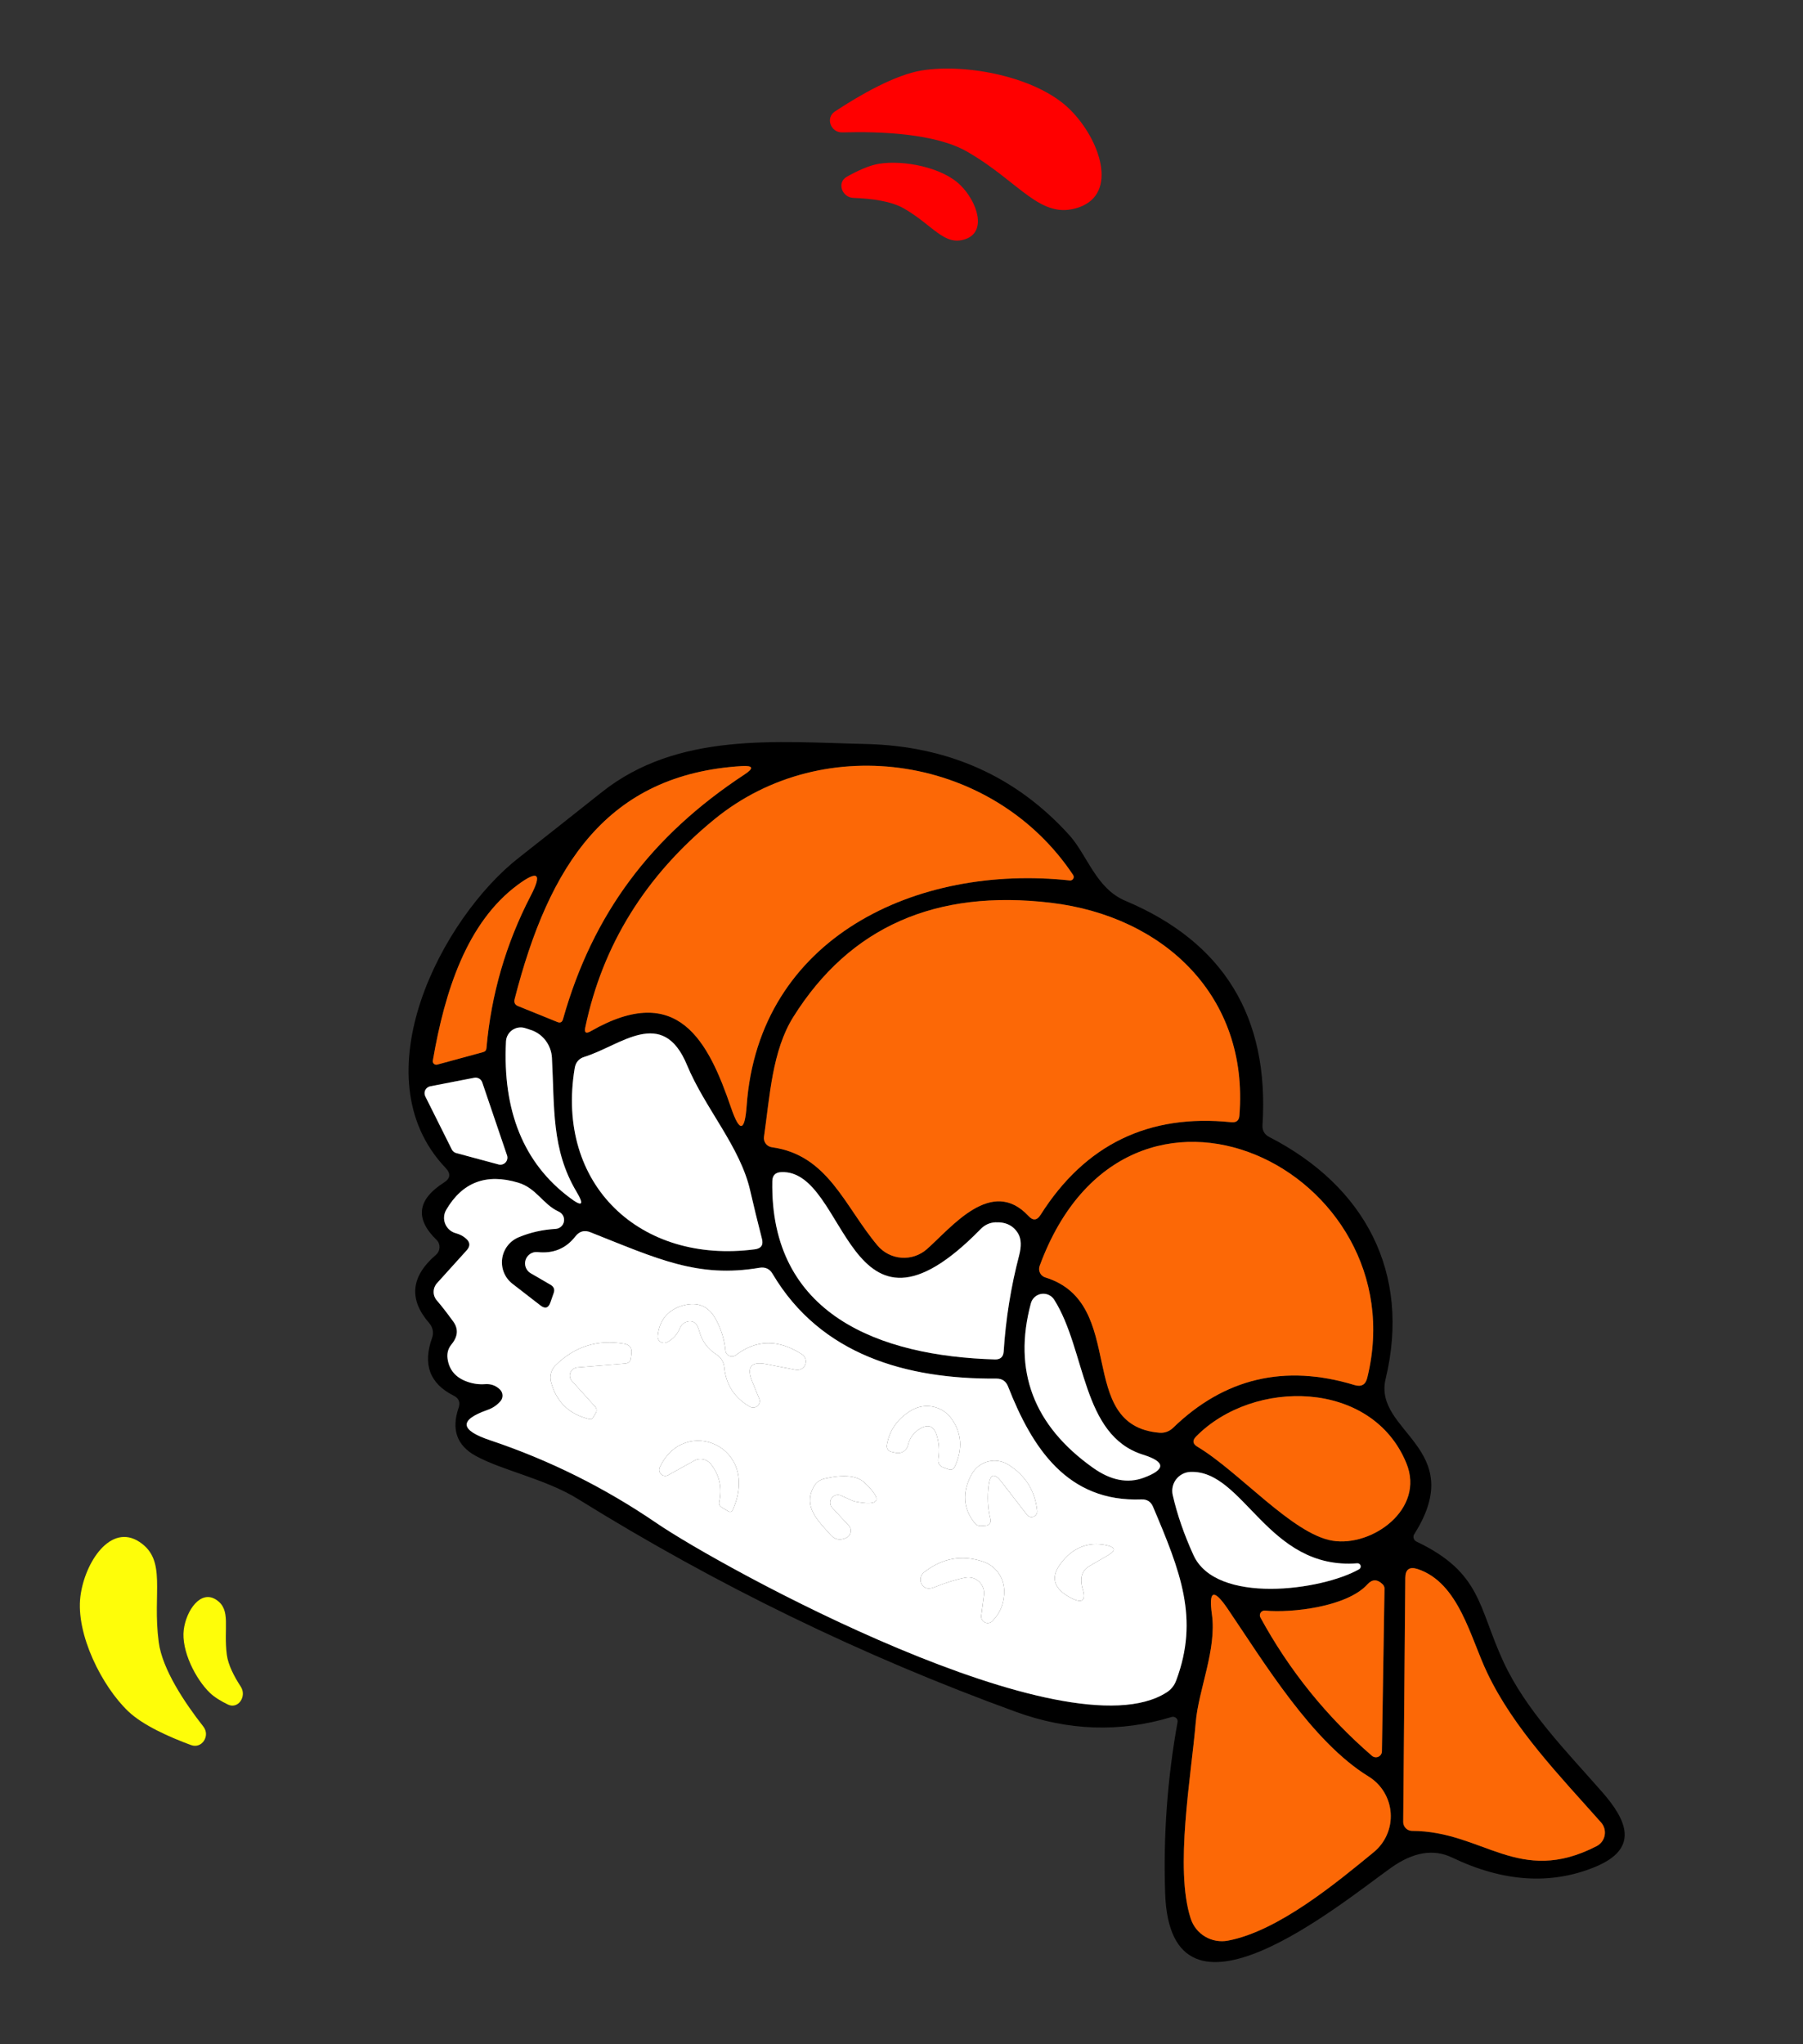<svg width="157" height="178" viewBox="0 0 157 178" fill="none" xmlns="http://www.w3.org/2000/svg">
<rect x="0" y="0" width="157" height="178" fill="#333333" stroke="none"/>
<path d="M39.483 121.511C37.415 120.467 36.797 118.793 37.627 116.487C37.703 116.276 37.721 116.048 37.68 115.826C37.638 115.605 37.538 115.398 37.391 115.226C35.569 113.141 35.762 111.15 37.97 109.252C38.062 109.171 38.137 109.071 38.189 108.96C38.242 108.849 38.27 108.729 38.274 108.606C38.277 108.484 38.255 108.363 38.21 108.251C38.164 108.139 38.095 108.037 38.007 107.954C36.119 106.114 36.334 104.453 38.651 102.972C39.223 102.615 39.274 102.189 38.803 101.695C31.226 93.736 38.499 79.888 45.197 74.669C47.228 73.074 49.623 71.183 52.381 68.993C59.034 63.692 67.673 64.611 75.415 64.782C82.582 64.958 88.478 67.599 93.102 72.705C94.697 74.475 95.428 77.358 97.999 78.437C106.556 82.041 110.535 88.548 109.935 97.96C109.904 98.438 110.105 98.788 110.538 99.008C118.882 103.299 122.872 110.847 120.658 120.057C119.533 124.682 127.925 126.043 123.149 133.583C123.114 133.635 123.091 133.695 123.082 133.757C123.073 133.819 123.077 133.883 123.096 133.944C123.114 134.005 123.145 134.062 123.187 134.111C123.228 134.16 123.28 134.2 123.339 134.228C129.015 136.931 128.704 139.914 130.906 144.676C132.853 148.901 136.402 152.494 139.48 155.998C141.654 158.471 142.816 160.96 138.861 162.572C135.015 164.141 130.878 163.864 126.452 161.743C124.829 160.962 123.052 161.259 121.121 162.635C116.802 165.707 101.899 178.085 101.459 164.857C101.29 159.831 101.649 154.864 102.536 149.958C102.551 149.89 102.547 149.82 102.525 149.755C102.503 149.69 102.464 149.631 102.411 149.585C102.358 149.539 102.293 149.507 102.224 149.493C102.154 149.478 102.082 149.482 102.014 149.503C97.543 150.864 93.022 150.713 88.45 149.049C75.104 144.195 62.394 138.017 50.319 130.515C47.49 128.764 43.711 128.036 41.401 126.754C39.781 125.854 39.291 124.466 39.932 122.589C40.104 122.098 39.954 121.738 39.483 121.511ZM51.436 89.793C59.057 85.416 61.693 90.706 63.662 96.463C64.402 98.62 64.853 98.562 65.016 96.288C66.069 81.592 79.854 75.219 93.171 76.665C93.227 76.668 93.283 76.657 93.332 76.631C93.382 76.605 93.424 76.565 93.453 76.517C93.482 76.469 93.497 76.414 93.497 76.358C93.497 76.301 93.481 76.246 93.451 76.198C86.578 65.851 71.833 63.482 62.222 71.326C56.222 76.227 52.471 82.269 50.966 89.452C50.868 89.918 51.025 90.032 51.436 89.793ZM49.02 88.758C51.622 79.532 56.727 72.766 64.842 67.429C65.665 66.892 65.587 66.65 64.608 66.702C52.855 67.421 47.8 75.338 44.812 86.999C44.737 87.292 44.837 87.494 45.113 87.605L48.545 88.995C48.784 89.089 48.943 89.01 49.02 88.758ZM91.527 78.61C81.478 77.405 74 80.71 69.092 88.527C67.228 91.484 67.032 95.512 66.526 98.977C66.51 99.082 66.515 99.19 66.541 99.293C66.567 99.397 66.613 99.494 66.677 99.579C66.741 99.665 66.821 99.736 66.913 99.79C67.006 99.844 67.108 99.879 67.213 99.893C72.101 100.564 73.519 105 76.401 108.437C76.659 108.747 76.978 109.002 77.336 109.186C77.695 109.371 78.087 109.481 78.49 109.512C78.892 109.542 79.296 109.491 79.679 109.363C80.061 109.234 80.414 109.03 80.716 108.763C82.888 106.843 86.346 102.437 89.554 105.877C89.948 106.307 90.3 106.275 90.611 105.779C94.487 99.657 100.024 96.969 107.222 97.714C107.659 97.757 107.893 97.564 107.925 97.135C108.759 86.744 101.35 79.782 91.527 78.61ZM42.359 91.269C42.768 86.589 44.054 82.163 46.216 77.992C47.224 76.056 46.849 75.738 45.091 77.037C40.66 80.311 38.731 86.281 37.688 92.36C37.68 92.41 37.686 92.461 37.703 92.508C37.721 92.556 37.749 92.598 37.787 92.632C37.825 92.665 37.87 92.689 37.919 92.701C37.968 92.712 38.02 92.712 38.069 92.699L42.057 91.612C42.243 91.568 42.344 91.454 42.359 91.269ZM59.825 92.742C57.697 87.592 54.048 91.043 50.896 92.02C50.414 92.166 50.13 92.494 50.044 93.002C48.349 103.156 55.763 110.09 65.728 108.781C66.286 108.708 66.492 108.401 66.347 107.86C65.987 106.466 65.647 105.072 65.327 103.676C64.451 99.831 61.395 96.525 59.825 92.742ZM90.528 110.229C90.492 110.328 90.476 110.434 90.482 110.538C90.488 110.643 90.515 110.746 90.561 110.839C90.607 110.933 90.672 111.015 90.751 111.082C90.83 111.149 90.922 111.198 91.022 111.228C98.282 113.474 93.525 124.133 100.975 124.753C101.186 124.769 101.399 124.741 101.599 124.669C101.799 124.596 101.983 124.483 102.137 124.334C106.606 119.996 111.875 118.75 117.945 120.598C118.544 120.781 118.915 120.569 119.059 119.963C123.502 101.931 98.158 89.46 90.528 110.229ZM50.194 103.756C48.01 100.08 48.294 96.454 48.061 92.108C48.032 91.547 47.831 91.009 47.486 90.57C47.141 90.13 46.669 89.809 46.136 89.653L45.703 89.511C45.517 89.457 45.322 89.445 45.131 89.477C44.94 89.508 44.759 89.582 44.601 89.694C44.443 89.805 44.312 89.951 44.219 90.12C44.125 90.289 44.071 90.477 44.06 90.67C43.754 96.745 45.602 101.282 49.605 104.283C50.704 105.114 50.9 104.938 50.194 103.756ZM39.343 100.091C39.383 100.166 39.437 100.233 39.504 100.287C39.571 100.34 39.648 100.379 39.73 100.401L43.429 101.396C43.535 101.422 43.645 101.419 43.749 101.387C43.854 101.356 43.947 101.297 44.021 101.217C44.095 101.138 44.147 101.04 44.17 100.934C44.194 100.827 44.189 100.717 44.156 100.613L41.991 94.241C41.942 94.102 41.845 93.985 41.717 93.912C41.589 93.838 41.439 93.814 41.295 93.842L37.46 94.587C37.368 94.605 37.282 94.644 37.207 94.701C37.133 94.758 37.073 94.831 37.031 94.915C36.99 94.999 36.968 95.091 36.967 95.185C36.967 95.278 36.988 95.371 37.029 95.455L39.343 100.091ZM85.392 107.019C73.647 119.015 73.852 101.74 68.006 102.06C67.516 102.087 67.264 102.346 67.251 102.838C67.03 114.457 76.553 118.08 86.647 118.369C87.11 118.377 87.36 118.152 87.397 117.694C87.576 114.86 88.024 112.071 88.739 109.328C88.95 108.527 88.93 107.9 88.679 107.447C88.271 106.727 87.603 106.388 86.675 106.431C86.176 106.455 85.748 106.651 85.392 107.019ZM47.061 113.669L44.628 111.785C44.298 111.531 44.041 111.195 43.883 110.809C43.725 110.424 43.671 110.004 43.728 109.591C43.785 109.179 43.95 108.788 44.206 108.46C44.462 108.132 44.801 107.877 45.187 107.722C46.185 107.307 47.249 107.068 48.379 107.004C48.555 106.994 48.723 106.924 48.855 106.807C48.987 106.689 49.076 106.531 49.107 106.357C49.139 106.183 49.11 106.003 49.027 105.848C48.944 105.692 48.81 105.568 48.649 105.497C47.269 104.866 46.719 103.457 45.119 102.976C42.348 102.146 40.261 102.934 38.857 105.34C38.748 105.526 38.683 105.734 38.669 105.949C38.654 106.164 38.69 106.38 38.774 106.579C38.857 106.777 38.986 106.954 39.15 107.094C39.313 107.234 39.508 107.334 39.717 107.386C40.055 107.48 40.343 107.633 40.579 107.846C40.945 108.162 40.965 108.502 40.639 108.866L38.051 111.73C37.863 111.94 37.759 112.21 37.758 112.49C37.758 112.769 37.861 113.037 38.047 113.243C38.437 113.692 38.911 114.301 39.468 115.069C39.93 115.71 39.879 116.373 39.315 117.058C39.02 117.417 38.906 117.836 38.974 118.314C39.114 119.3 39.695 119.968 40.717 120.319C41.218 120.493 41.73 120.56 42.252 120.52C42.752 120.486 43.178 120.641 43.529 120.984C43.668 121.117 43.751 121.299 43.758 121.491C43.767 121.683 43.699 121.871 43.572 122.015C43.268 122.364 42.884 122.618 42.419 122.777C39.96 123.648 40.046 124.525 42.679 125.408C47.823 127.131 52.647 129.53 57.15 132.605C62.865 136.518 92.892 152.944 101.587 147.36C101.981 147.108 102.259 146.76 102.422 146.316C104.434 140.925 102.789 136.831 100.398 131.187C100.212 130.756 99.886 130.546 99.419 130.557C92.931 130.816 89.869 126.054 87.776 120.718C87.595 120.259 87.257 120.032 86.762 120.037C78.962 120.093 71.48 117.997 67.281 110.929C67.028 110.486 66.647 110.305 66.137 110.387C60.772 111.302 57.262 109.616 51.41 107.294C50.895 107.088 50.463 107.205 50.113 107.643C49.288 108.714 48.182 109.173 46.797 109.02C46.575 109 46.353 109.056 46.167 109.178C45.981 109.3 45.841 109.481 45.77 109.693C45.7 109.904 45.702 110.132 45.777 110.342C45.852 110.551 45.996 110.73 46.184 110.848L47.963 111.881C48.237 112.051 48.322 112.285 48.216 112.581L47.925 113.417C47.755 113.899 47.467 113.983 47.061 113.669ZM99.531 126.661C94.166 124.981 94.584 117.582 91.797 113.169C91.68 112.985 91.512 112.839 91.314 112.749C91.115 112.659 90.894 112.628 90.679 112.662C90.463 112.695 90.262 112.79 90.099 112.936C89.937 113.082 89.821 113.272 89.765 113.483C88.193 119.348 89.992 124.119 95.163 127.795C96.706 128.897 98.178 129.19 99.582 128.674C101.528 127.953 101.511 127.282 99.531 126.661ZM122.462 127.401C119.475 120.116 109.141 120.004 104.146 125.085C103.814 125.428 103.853 125.722 104.261 125.967C107.902 128.138 112.553 133.6 116.053 134.157C119.481 134.701 124.109 131.406 122.462 127.401ZM118.344 136.637C118.399 136.607 118.442 136.558 118.466 136.5C118.49 136.441 118.494 136.376 118.476 136.316C118.458 136.255 118.419 136.203 118.367 136.167C118.315 136.131 118.253 136.114 118.19 136.119C110.359 136.732 108.323 127.95 103.639 128.164C103.399 128.176 103.164 128.241 102.952 128.353C102.739 128.466 102.554 128.624 102.409 128.815C102.264 129.007 102.163 129.228 102.112 129.463C102.062 129.698 102.063 129.942 102.117 130.176C102.501 131.861 103.102 133.601 103.92 135.398C105.888 139.745 115.102 138.488 118.344 136.637ZM122.187 158.638C122.185 158.842 122.263 159.038 122.405 159.184C122.547 159.331 122.741 159.415 122.944 159.419C129.158 159.435 132.24 164.245 139.028 160.749C139.208 160.657 139.365 160.525 139.487 160.363C139.608 160.201 139.691 160.013 139.729 159.813C139.766 159.614 139.758 159.409 139.704 159.214C139.65 159.018 139.552 158.838 139.417 158.686C135.834 154.642 131.806 150.514 129.504 145.658C128.033 142.606 127.052 137.822 123.45 136.622C122.733 136.388 122.373 136.646 122.369 137.397L122.187 158.638ZM119.076 137.948C117.313 139.899 112.518 140.463 110.142 140.237C110.07 140.232 109.998 140.245 109.933 140.277C109.867 140.309 109.812 140.358 109.772 140.418C109.732 140.479 109.708 140.549 109.704 140.621C109.7 140.694 109.715 140.766 109.749 140.83C112.269 145.45 115.511 149.47 119.474 152.889C119.55 152.951 119.641 152.991 119.739 153.004C119.836 153.018 119.935 153.003 120.024 152.963C120.114 152.923 120.19 152.858 120.245 152.777C120.3 152.695 120.33 152.6 120.334 152.502L120.558 138.346C120.563 138.273 120.551 138.199 120.523 138.13C120.495 138.061 120.452 137.997 120.397 137.945C119.929 137.49 119.488 137.491 119.076 137.948ZM104.123 149.96C103.73 154.634 102.265 162.71 103.684 167.058C103.897 167.716 104.343 168.274 104.94 168.627C105.537 168.98 106.244 169.104 106.927 168.976C111.327 168.145 116.433 163.887 119.611 161.282C120.112 160.874 120.509 160.351 120.768 159.758C121.027 159.165 121.14 158.519 121.097 157.873C121.055 157.228 120.859 156.602 120.525 156.047C120.192 155.493 119.73 155.027 119.179 154.687C114.231 151.661 110.042 144.699 106.872 140.035C105.685 138.307 105.237 138.48 105.528 140.553C105.961 143.602 104.364 147.113 104.123 149.96Z" fill="black"/>
<path d="M51.436 89.793C51.025 90.031 50.868 89.918 50.966 89.452C52.471 82.268 56.222 76.226 62.222 71.326C71.833 63.482 86.578 65.85 93.451 76.198C93.481 76.246 93.497 76.301 93.497 76.357C93.497 76.414 93.482 76.469 93.453 76.517C93.424 76.565 93.382 76.604 93.332 76.63C93.283 76.656 93.227 76.668 93.17 76.665C79.854 75.218 66.069 81.592 65.016 96.288C64.853 98.562 64.402 98.62 63.662 96.463C61.693 90.706 59.057 85.416 51.436 89.793Z" fill="#FC6806"/>
<path d="M64.841 67.428C56.727 72.765 51.622 79.531 49.02 88.757C48.943 89.01 48.784 89.089 48.545 88.994L45.113 87.604C44.837 87.493 44.737 87.291 44.812 86.999C47.8 75.338 52.855 67.42 64.608 66.702C65.587 66.649 65.665 66.891 64.841 67.428Z" fill="#FC6806"/>
<path d="M91.527 78.609C101.35 79.781 108.759 86.744 107.925 97.135C107.893 97.564 107.659 97.757 107.222 97.714C100.024 96.968 94.487 99.656 90.611 105.779C90.3 106.274 89.948 106.307 89.554 105.876C86.346 102.437 82.888 106.843 80.716 108.762C80.414 109.029 80.061 109.233 79.678 109.362C79.296 109.491 78.892 109.541 78.49 109.511C78.087 109.481 77.695 109.37 77.336 109.186C76.977 109.001 76.659 108.747 76.4 108.437C73.519 105 72.101 100.563 67.213 99.893C67.107 99.879 67.005 99.844 66.913 99.79C66.821 99.736 66.741 99.664 66.677 99.579C66.613 99.494 66.567 99.396 66.54 99.293C66.514 99.189 66.51 99.082 66.526 98.977C67.031 95.511 67.228 91.483 69.092 88.527C74 80.71 81.478 77.404 91.527 78.609Z" fill="#FC6806"/>
<path d="M42.359 91.269C42.344 91.454 42.243 91.569 42.057 91.613L38.069 92.7C38.02 92.712 37.969 92.713 37.919 92.701C37.87 92.689 37.825 92.666 37.787 92.632C37.749 92.599 37.721 92.556 37.703 92.509C37.686 92.462 37.681 92.41 37.688 92.361C38.731 86.282 40.66 80.311 45.091 77.038C46.849 75.738 47.224 76.056 46.216 77.992C44.054 82.163 42.768 86.589 42.359 91.269Z" fill="#FC6806"/>
<path d="M50.896 92.02C54.048 91.042 57.697 87.592 59.825 92.741C61.395 96.524 64.451 99.831 65.327 103.676C65.647 105.071 65.987 106.466 66.347 107.859C66.492 108.401 66.286 108.708 65.728 108.781C55.763 110.089 48.349 103.156 50.044 93.001C50.13 92.493 50.414 92.166 50.896 92.02Z" fill="white"/>
<path d="M90.527 110.229C98.158 89.46 123.502 101.931 119.059 119.963C118.915 120.569 118.544 120.781 117.945 120.599C111.875 118.75 106.605 119.996 102.137 124.335C101.983 124.483 101.799 124.596 101.599 124.669C101.399 124.741 101.186 124.77 100.974 124.753C93.525 124.133 98.282 113.474 91.021 111.228C90.922 111.198 90.83 111.149 90.751 111.082C90.672 111.015 90.607 110.933 90.561 110.839C90.515 110.746 90.488 110.643 90.482 110.538C90.476 110.434 90.492 110.328 90.527 110.229Z" fill="#FC6806"/>
<path d="M48.061 92.107C48.294 96.454 48.01 100.079 50.194 103.756C50.901 104.937 50.704 105.113 49.605 104.282C45.602 101.281 43.754 96.744 44.06 90.669C44.071 90.476 44.125 90.288 44.219 90.119C44.313 89.95 44.443 89.804 44.601 89.693C44.759 89.582 44.941 89.507 45.131 89.476C45.322 89.444 45.517 89.456 45.703 89.511L46.136 89.652C46.67 89.808 47.142 90.129 47.486 90.569C47.831 91.008 48.032 91.546 48.061 92.107Z" fill="white"/>
<path d="M39.344 100.091L37.029 95.456C36.988 95.371 36.967 95.279 36.968 95.185C36.968 95.092 36.99 94.999 37.031 94.915C37.073 94.832 37.133 94.758 37.208 94.702C37.282 94.645 37.368 94.606 37.46 94.587L41.295 93.843C41.439 93.814 41.589 93.839 41.717 93.912C41.845 93.985 41.942 94.102 41.991 94.241L44.156 100.614C44.189 100.717 44.194 100.828 44.17 100.934C44.147 101.04 44.096 101.138 44.022 101.218C43.948 101.298 43.854 101.356 43.75 101.387C43.645 101.419 43.535 101.422 43.429 101.397L39.73 100.401C39.648 100.379 39.571 100.341 39.504 100.287C39.438 100.234 39.383 100.167 39.344 100.091Z" fill="white"/>
<path d="M68.006 102.061C73.852 101.74 73.647 119.015 85.392 107.02C85.748 106.652 86.176 106.456 86.675 106.431C87.603 106.389 88.271 106.727 88.679 107.447C88.93 107.9 88.95 108.527 88.739 109.328C88.023 112.071 87.576 114.86 87.397 117.694C87.36 118.152 87.11 118.377 86.647 118.369C76.553 118.08 67.03 114.457 67.251 102.838C67.264 102.346 67.516 102.087 68.006 102.061Z" fill="white"/>
<path d="M47.061 113.669C47.467 113.983 47.755 113.899 47.925 113.416L48.216 112.581C48.321 112.285 48.237 112.051 47.962 111.881L46.184 110.848C45.996 110.729 45.852 110.551 45.777 110.342C45.702 110.132 45.7 109.903 45.77 109.692C45.841 109.481 45.981 109.3 46.167 109.178C46.353 109.056 46.575 109 46.797 109.02C48.182 109.172 49.288 108.713 50.113 107.643C50.462 107.204 50.895 107.088 51.41 107.294C57.262 109.616 60.771 111.302 66.137 110.386C66.647 110.305 67.028 110.485 67.281 110.929C71.48 117.997 78.962 120.092 86.762 120.037C87.257 120.032 87.595 120.259 87.776 120.718C89.869 126.054 92.931 130.815 99.419 130.557C99.886 130.546 100.212 130.756 100.398 131.187C102.789 136.831 104.434 140.925 102.422 146.316C102.259 146.76 101.981 147.108 101.587 147.36C92.892 152.944 62.865 136.518 57.15 132.605C52.647 129.53 47.823 127.13 42.679 125.407C40.046 124.525 39.96 123.648 42.419 122.777C42.884 122.617 43.268 122.364 43.571 122.015C43.699 121.871 43.766 121.683 43.758 121.491C43.751 121.298 43.668 121.117 43.529 120.984C43.178 120.64 42.752 120.486 42.252 120.52C41.73 120.56 41.218 120.493 40.717 120.319C39.695 119.968 39.114 119.299 38.974 118.314C38.906 117.836 39.02 117.417 39.315 117.058C39.879 116.373 39.93 115.71 39.468 115.069C38.91 114.301 38.437 113.692 38.047 113.243C37.861 113.037 37.758 112.769 37.758 112.489C37.759 112.21 37.863 111.94 38.051 111.73L40.639 108.866C40.965 108.502 40.945 108.162 40.579 107.846C40.343 107.633 40.055 107.48 39.717 107.386C39.507 107.334 39.313 107.234 39.15 107.094C38.986 106.954 38.857 106.777 38.774 106.578C38.69 106.38 38.654 106.164 38.669 105.949C38.683 105.734 38.748 105.525 38.857 105.34C40.26 102.934 42.348 102.146 45.119 102.976C46.719 103.456 47.269 104.866 48.648 105.497C48.81 105.568 48.944 105.691 49.027 105.847C49.11 106.003 49.139 106.183 49.107 106.357C49.076 106.531 48.987 106.689 48.855 106.807C48.723 106.924 48.555 106.993 48.379 107.004C47.249 107.068 46.185 107.307 45.187 107.722C44.801 107.877 44.462 108.132 44.206 108.46C43.95 108.788 43.785 109.178 43.728 109.591C43.671 110.003 43.724 110.424 43.883 110.809C44.041 111.194 44.298 111.531 44.628 111.785L47.061 113.669ZM64.077 117.994C63.997 118.054 63.903 118.092 63.803 118.103C63.703 118.115 63.603 118.1 63.511 118.06C63.419 118.02 63.339 117.956 63.28 117.876C63.221 117.795 63.184 117.7 63.172 117.601C63.078 116.633 62.796 115.72 62.325 114.859C61.691 113.711 60.743 113.314 59.479 113.669C58.151 114.051 57.415 114.936 57.272 116.323C57.261 116.422 57.278 116.522 57.319 116.613C57.361 116.703 57.426 116.781 57.508 116.837C57.59 116.893 57.686 116.927 57.785 116.933C57.884 116.94 57.984 116.92 58.072 116.875C58.596 116.618 58.969 116.214 59.191 115.662C59.337 115.314 59.597 115.111 59.974 115.053C60.157 115.029 60.328 115.066 60.487 115.165C60.654 115.276 60.796 115.545 60.913 115.973C61.151 116.809 61.645 117.466 62.396 117.944C62.581 118.062 62.738 118.221 62.853 118.41C62.969 118.599 63.042 118.812 63.065 119.034C63.211 120.565 63.954 121.714 65.292 122.481C65.395 122.543 65.514 122.57 65.633 122.559C65.752 122.549 65.865 122.501 65.955 122.423C66.046 122.344 66.109 122.24 66.136 122.124C66.164 122.007 66.154 121.885 66.108 121.775L65.509 120.312C64.981 119.025 65.394 118.515 66.748 118.78L69.266 119.271C69.439 119.31 69.621 119.286 69.778 119.203C69.935 119.12 70.057 118.984 70.122 118.819C70.188 118.654 70.192 118.471 70.134 118.303C70.076 118.135 69.96 117.993 69.806 117.904C67.768 116.599 65.858 116.629 64.077 117.994ZM50.27 119.067L54.444 118.727C54.735 118.703 54.899 118.541 54.936 118.241L54.986 117.821C55.033 117.365 54.827 117.093 54.368 117.007C52.031 116.605 50.028 117.236 48.358 118.899C48.178 119.082 48.048 119.308 47.981 119.555C47.914 119.803 47.911 120.062 47.973 120.309C48.434 122.058 49.55 123.144 51.319 123.567C51.451 123.602 51.553 123.562 51.624 123.447L51.88 123.035C51.93 122.955 51.953 122.859 51.945 122.762C51.937 122.664 51.898 122.57 51.834 122.492L49.797 120.238C49.709 120.142 49.651 120.023 49.629 119.896C49.606 119.768 49.62 119.635 49.669 119.514C49.718 119.392 49.8 119.286 49.907 119.207C50.013 119.128 50.139 119.08 50.27 119.067ZM81.551 124.928C81.77 125.602 81.822 126.295 81.707 127.005C81.653 127.4 81.811 127.662 82.182 127.792L82.572 127.925C82.84 128.025 83.034 127.943 83.153 127.679C83.844 126.167 83.748 124.789 82.865 123.544C82.49 123.008 81.925 122.632 81.282 122.492C80.639 122.351 79.963 122.455 79.389 122.784C78.165 123.503 77.443 124.523 77.223 125.847C77.204 125.969 77.231 126.095 77.299 126.198C77.367 126.302 77.472 126.376 77.592 126.406L77.976 126.493C78.091 126.523 78.21 126.53 78.327 126.513C78.444 126.496 78.557 126.455 78.658 126.394C78.759 126.333 78.847 126.253 78.917 126.157C78.987 126.062 79.037 125.953 79.064 125.838C79.216 125.194 79.569 124.712 80.124 124.392C80.825 123.98 81.3 124.159 81.551 124.928ZM87.179 128.988L89.432 131.905C89.498 131.989 89.59 132.049 89.693 132.077C89.796 132.105 89.905 132.098 90.005 132.058C90.104 132.019 90.188 131.948 90.243 131.857C90.299 131.766 90.324 131.659 90.314 131.553C90.137 129.818 89.302 128.479 87.809 127.534C87.546 127.369 87.251 127.26 86.944 127.213C86.637 127.166 86.324 127.182 86.024 127.26C85.725 127.338 85.444 127.477 85.201 127.668C84.958 127.859 84.757 128.097 84.61 128.369C83.761 129.93 83.854 131.352 84.888 132.635C84.951 132.712 85.031 132.773 85.122 132.813C85.212 132.853 85.31 132.872 85.408 132.867L85.859 132.833C85.922 132.828 85.983 132.81 86.038 132.78C86.093 132.75 86.141 132.709 86.178 132.66C86.216 132.611 86.242 132.554 86.255 132.495C86.268 132.435 86.268 132.373 86.254 132.314C86.007 131.318 85.956 130.305 86.101 129.274C86.228 128.338 86.587 128.243 87.179 128.988ZM61.901 127.479C62.657 128.452 62.899 129.552 62.628 130.776C62.592 130.967 62.653 131.117 62.81 131.226L63.383 131.572C63.577 131.697 63.724 131.651 63.825 131.432C66.236 125.894 59.579 123.198 57.458 127.753C57.408 127.853 57.393 127.967 57.413 128.078C57.433 128.188 57.488 128.289 57.57 128.366C57.651 128.443 57.756 128.491 57.867 128.504C57.978 128.518 58.091 128.495 58.188 128.44L60.442 127.189C60.678 127.055 60.954 127.011 61.222 127.064C61.489 127.117 61.73 127.264 61.901 127.479ZM73.265 130.233C73.937 130.548 74.326 130.715 74.431 130.735C76.612 131.176 76.898 130.632 75.288 129.101C74.633 128.483 73.479 128.364 71.825 128.744C71.361 128.845 71.024 129.107 70.815 129.533C69.964 131.212 71.172 132.36 72.361 133.682C72.714 134.065 73.15 134.143 73.668 133.914C73.769 133.87 73.857 133.802 73.927 133.716C73.996 133.631 74.043 133.53 74.065 133.422C74.087 133.314 74.082 133.202 74.052 133.096C74.022 132.99 73.966 132.893 73.89 132.814L72.484 131.302C72.372 131.189 72.305 131.039 72.293 130.881C72.281 130.722 72.326 130.564 72.42 130.435C72.514 130.307 72.65 130.216 72.805 130.179C72.96 130.142 73.123 130.161 73.265 130.233ZM94.867 136.359L96.466 135.429C97.188 135.012 97.14 134.716 96.322 134.542C94.731 134.221 93.415 134.749 92.374 136.125C91.441 137.344 91.741 138.35 93.272 139.144C94.265 139.648 94.595 139.369 94.261 138.307C94.196 138.077 94.161 137.843 94.157 137.604C94.153 137.05 94.389 136.634 94.867 136.359ZM85.679 138.897L85.444 140.692C85.431 140.809 85.455 140.926 85.512 141.029C85.569 141.132 85.657 141.214 85.763 141.265C85.868 141.316 85.987 141.333 86.103 141.313C86.219 141.294 86.326 141.239 86.409 141.156C87.133 140.413 87.477 139.508 87.441 138.443C87.421 137.893 87.237 137.363 86.912 136.923C86.587 136.483 86.137 136.153 85.621 135.978C83.771 135.352 82.052 135.66 80.462 136.903C80.308 137.026 80.203 137.2 80.166 137.392C80.13 137.585 80.165 137.782 80.264 137.949C80.482 138.316 80.841 138.404 81.342 138.211C82.38 137.794 83.294 137.512 84.084 137.364C84.296 137.327 84.514 137.34 84.72 137.403C84.926 137.466 85.115 137.577 85.27 137.726C85.425 137.875 85.543 138.059 85.614 138.262C85.685 138.466 85.707 138.683 85.679 138.897Z" fill="white"/>
<path d="M91.797 113.169C94.584 117.582 94.166 124.981 99.531 126.662C101.511 127.283 101.528 127.953 99.582 128.674C98.178 129.19 96.706 128.897 95.163 127.795C89.992 124.119 88.193 119.348 89.765 113.483C89.821 113.272 89.937 113.082 90.099 112.936C90.262 112.79 90.463 112.695 90.679 112.662C90.894 112.628 91.115 112.659 91.314 112.749C91.512 112.839 91.68 112.985 91.797 113.169Z" fill="white"/>
<path d="M104.146 125.085C109.141 120.004 119.475 120.116 122.462 127.4C124.109 131.406 119.481 134.701 116.053 134.157C112.553 133.6 107.902 128.138 104.262 125.967C103.853 125.722 103.814 125.428 104.146 125.085Z" fill="#FC6806"/>
<path d="M64.077 117.995C65.858 116.63 67.768 116.6 69.806 117.905C69.96 117.994 70.076 118.136 70.134 118.304C70.192 118.471 70.188 118.654 70.122 118.82C70.057 118.985 69.935 119.121 69.778 119.204C69.621 119.287 69.44 119.311 69.266 119.271L66.748 118.781C65.394 118.515 64.981 119.026 65.509 120.313L66.108 121.776C66.154 121.886 66.164 122.008 66.136 122.124C66.109 122.241 66.046 122.345 65.955 122.424C65.865 122.502 65.752 122.549 65.633 122.56C65.514 122.571 65.395 122.543 65.292 122.482C63.954 121.715 63.211 120.566 63.065 119.035C63.042 118.813 62.969 118.6 62.853 118.411C62.738 118.222 62.581 118.063 62.396 117.945C61.645 117.467 61.151 116.81 60.913 115.973C60.796 115.546 60.654 115.277 60.487 115.166C60.328 115.067 60.157 115.029 59.974 115.054C59.597 115.112 59.337 115.315 59.192 115.663C58.969 116.214 58.596 116.619 58.072 116.876C57.984 116.921 57.884 116.941 57.785 116.934C57.686 116.928 57.59 116.894 57.508 116.838C57.426 116.781 57.361 116.704 57.319 116.614C57.278 116.523 57.261 116.423 57.272 116.324C57.415 114.937 58.151 114.052 59.479 113.67C60.743 113.315 61.691 113.712 62.325 114.86C62.796 115.72 63.078 116.634 63.172 117.602C63.184 117.701 63.221 117.796 63.28 117.877C63.34 117.957 63.419 118.021 63.511 118.061C63.603 118.101 63.704 118.115 63.803 118.104C63.903 118.092 63.997 118.055 64.077 117.995Z" fill="white"/>
<path d="M49.797 120.238L51.834 122.492C51.898 122.57 51.937 122.664 51.945 122.761C51.953 122.859 51.931 122.954 51.88 123.035L51.624 123.446C51.553 123.562 51.452 123.602 51.32 123.567C49.55 123.144 48.435 122.058 47.974 120.309C47.911 120.062 47.914 119.802 47.981 119.555C48.049 119.308 48.179 119.082 48.359 118.898C50.028 117.235 52.031 116.605 54.368 117.006C54.827 117.093 55.033 117.364 54.986 117.82L54.936 118.241C54.9 118.541 54.736 118.703 54.444 118.727L50.27 119.066C50.139 119.079 50.013 119.128 49.907 119.207C49.801 119.286 49.718 119.392 49.669 119.514C49.62 119.635 49.606 119.767 49.629 119.895C49.651 120.023 49.709 120.142 49.797 120.238Z" fill="white"/>
<path d="M80.124 124.392C79.569 124.712 79.216 125.195 79.065 125.839C79.037 125.954 78.987 126.062 78.917 126.158C78.848 126.253 78.759 126.334 78.658 126.395C78.557 126.456 78.444 126.496 78.327 126.513C78.21 126.53 78.091 126.523 77.977 126.494L77.593 126.406C77.472 126.376 77.367 126.302 77.299 126.198C77.231 126.095 77.204 125.969 77.223 125.847C77.444 124.524 78.165 123.503 79.389 122.784C79.964 122.455 80.639 122.351 81.282 122.492C81.925 122.632 82.49 123.008 82.865 123.544C83.748 124.789 83.844 126.167 83.153 127.679C83.034 127.943 82.84 128.025 82.573 127.925L82.182 127.792C81.811 127.663 81.653 127.4 81.708 127.005C81.822 126.295 81.77 125.603 81.551 124.928C81.3 124.159 80.825 123.98 80.124 124.392Z" fill="white"/>
<path d="M118.344 136.638C115.102 138.488 105.888 139.746 103.92 135.398C103.102 133.602 102.501 131.861 102.117 130.176C102.063 129.942 102.062 129.699 102.112 129.464C102.163 129.228 102.264 129.007 102.409 128.815C102.554 128.624 102.739 128.466 102.952 128.354C103.164 128.241 103.399 128.176 103.639 128.164C108.323 127.951 110.359 136.732 118.19 136.119C118.253 136.114 118.315 136.131 118.367 136.167C118.419 136.203 118.458 136.256 118.476 136.316C118.494 136.377 118.49 136.442 118.466 136.5C118.443 136.558 118.399 136.607 118.344 136.638Z" fill="white"/>
<path d="M86.101 129.273C85.956 130.304 86.007 131.318 86.254 132.314C86.268 132.373 86.268 132.435 86.255 132.494C86.242 132.554 86.216 132.61 86.178 132.66C86.141 132.709 86.093 132.75 86.038 132.78C85.983 132.81 85.922 132.828 85.859 132.833L85.408 132.866C85.31 132.871 85.212 132.853 85.122 132.813C85.031 132.772 84.951 132.711 84.888 132.634C83.854 131.351 83.762 129.929 84.61 128.369C84.757 128.097 84.958 127.858 85.201 127.667C85.445 127.477 85.725 127.338 86.025 127.26C86.324 127.181 86.637 127.165 86.944 127.212C87.251 127.26 87.546 127.369 87.809 127.534C89.302 128.478 90.138 129.818 90.314 131.552C90.324 131.659 90.299 131.765 90.243 131.857C90.188 131.948 90.104 132.018 90.005 132.058C89.906 132.098 89.796 132.104 89.693 132.077C89.59 132.049 89.498 131.989 89.432 131.905L87.179 128.987C86.587 128.242 86.228 128.338 86.101 129.273Z" fill="white"/>
<path d="M122.187 158.637L122.369 137.396C122.373 136.645 122.733 136.387 123.45 136.621C127.052 137.82 128.033 142.605 129.504 145.657C131.806 150.513 135.834 154.641 139.417 158.685C139.552 158.837 139.65 159.017 139.704 159.213C139.758 159.408 139.766 159.613 139.729 159.812C139.691 160.012 139.608 160.199 139.487 160.362C139.365 160.524 139.208 160.656 139.028 160.748C132.24 164.244 129.158 159.434 122.944 159.418C122.741 159.414 122.547 159.329 122.405 159.183C122.263 159.037 122.185 158.841 122.187 158.637Z" fill="#FC6806"/>
<path d="M60.443 127.189L58.189 128.44C58.091 128.495 57.978 128.518 57.867 128.505C57.756 128.491 57.651 128.443 57.57 128.366C57.488 128.289 57.433 128.188 57.413 128.078C57.393 127.967 57.408 127.854 57.458 127.753C59.579 123.198 66.236 125.894 63.825 131.433C63.724 131.651 63.577 131.697 63.383 131.572L62.811 131.226C62.653 131.117 62.592 130.967 62.629 130.776C62.899 129.552 62.657 128.453 61.901 127.479C61.73 127.264 61.489 127.117 61.222 127.064C60.955 127.011 60.678 127.055 60.443 127.189Z" fill="white"/>
<path d="M72.484 131.302L73.89 132.814C73.966 132.893 74.022 132.99 74.052 133.096C74.083 133.202 74.087 133.314 74.065 133.422C74.043 133.53 73.996 133.631 73.927 133.717C73.857 133.802 73.769 133.87 73.668 133.914C73.15 134.143 72.714 134.065 72.361 133.682C71.172 132.36 69.964 131.212 70.815 129.533C71.024 129.107 71.361 128.845 71.825 128.744C73.479 128.364 74.633 128.483 75.288 129.102C76.898 130.632 76.613 131.176 74.431 130.735C74.326 130.715 73.937 130.548 73.265 130.233C73.123 130.161 72.96 130.142 72.805 130.179C72.65 130.216 72.514 130.307 72.42 130.436C72.326 130.564 72.281 130.722 72.293 130.881C72.305 131.039 72.373 131.189 72.484 131.302Z" fill="white"/>
<path d="M119.076 137.949C119.488 137.492 119.929 137.491 120.397 137.946C120.452 137.998 120.495 138.062 120.523 138.131C120.551 138.2 120.563 138.274 120.558 138.347L120.333 152.503C120.33 152.601 120.299 152.696 120.245 152.778C120.19 152.859 120.114 152.924 120.024 152.964C119.935 153.004 119.836 153.019 119.739 153.005C119.641 152.992 119.55 152.952 119.474 152.89C115.511 149.471 112.269 145.451 109.748 140.831C109.715 140.767 109.7 140.694 109.704 140.622C109.708 140.55 109.732 140.48 109.772 140.419C109.812 140.359 109.867 140.31 109.932 140.278C109.998 140.246 110.07 140.233 110.142 140.238C112.518 140.464 117.313 139.9 119.076 137.949Z" fill="#FC6806"/>
<path d="M94.157 137.605C94.161 137.843 94.196 138.077 94.261 138.307C94.595 139.369 94.265 139.648 93.273 139.144C91.741 138.351 91.441 137.345 92.374 136.126C93.415 134.75 94.731 134.222 96.322 134.542C97.14 134.716 97.188 135.012 96.466 135.43L94.867 136.359C94.389 136.635 94.153 137.05 94.157 137.605Z" fill="white"/>
<path d="M103.684 167.058C102.265 162.71 103.73 154.634 104.123 149.961C104.364 147.113 105.962 143.602 105.528 140.553C105.237 138.48 105.685 138.308 106.872 140.035C110.042 144.699 114.232 151.661 119.179 154.687C119.73 155.027 120.192 155.493 120.525 156.047C120.859 156.602 121.055 157.228 121.097 157.873C121.14 158.519 121.027 159.165 120.768 159.758C120.509 160.351 120.113 160.874 119.611 161.282C116.434 163.887 111.327 168.145 106.927 168.976C106.244 169.104 105.537 168.98 104.94 168.627C104.343 168.274 103.897 167.716 103.684 167.058Z" fill="#FC6806"/>
<path d="M85.679 138.897C85.707 138.684 85.685 138.466 85.614 138.263C85.543 138.06 85.425 137.876 85.27 137.726C85.115 137.577 84.926 137.467 84.72 137.404C84.514 137.341 84.296 137.328 84.084 137.365C83.294 137.512 82.381 137.795 81.342 138.212C80.841 138.404 80.482 138.317 80.264 137.949C80.165 137.783 80.13 137.585 80.166 137.393C80.203 137.201 80.308 137.027 80.462 136.903C82.052 135.661 83.771 135.352 85.621 135.979C86.137 136.154 86.587 136.483 86.912 136.924C87.237 137.364 87.421 137.894 87.441 138.444C87.477 139.509 87.133 140.413 86.409 141.157C86.326 141.239 86.219 141.294 86.103 141.314C85.987 141.333 85.868 141.316 85.763 141.266C85.657 141.215 85.569 141.132 85.512 141.03C85.455 140.927 85.431 140.809 85.444 140.693L85.679 138.897Z" fill="white"/>
<path d="M17.708 150.338C18.33 151.132 17.586 152.297 16.639 151.948C14.717 151.239 12.444 150.221 11.178 149.02C8.879 146.839 6.582 142.283 7.004 138.987C7.387 136.003 9.65 132.6 12.152 134.263C14.556 135.86 13.251 138.676 13.821 142.986C14.134 145.353 16.081 148.262 17.708 150.338Z" fill="#FEFD09"/>
<path d="M20.963 146.855C21.514 147.7 20.745 148.857 19.839 148.414C19.24 148.122 18.685 147.787 18.299 147.421C17.034 146.22 15.769 143.713 16.002 141.899C16.212 140.256 17.458 138.384 18.835 139.298C20.158 140.178 19.44 141.728 19.754 144.1C19.867 144.961 20.374 145.952 20.963 146.855Z" fill="#FEFD09"/>
<path d="M73.344 11.528C72.336 11.557 71.858 10.262 72.701 9.707C74.902 8.258 77.944 6.509 80.284 6.132C84.12 5.514 90.266 6.665 93.163 9.529C95.786 12.121 97.417 16.857 93.937 18.057C90.592 19.211 88.819 15.845 84.197 13.195C81.443 11.616 76.636 11.434 73.344 11.528Z" fill="#FF0000"/>
<path d="M74.319 17.232C73.311 17.197 72.851 15.891 73.73 15.396C74.674 14.864 75.695 14.396 76.547 14.259C78.658 13.919 82.041 14.553 83.635 16.128C85.079 17.555 85.976 20.162 84.061 20.823C82.22 21.458 81.244 19.605 78.701 18.146C77.589 17.509 75.871 17.285 74.319 17.232Z" fill="#FF0000"/>
</svg>

